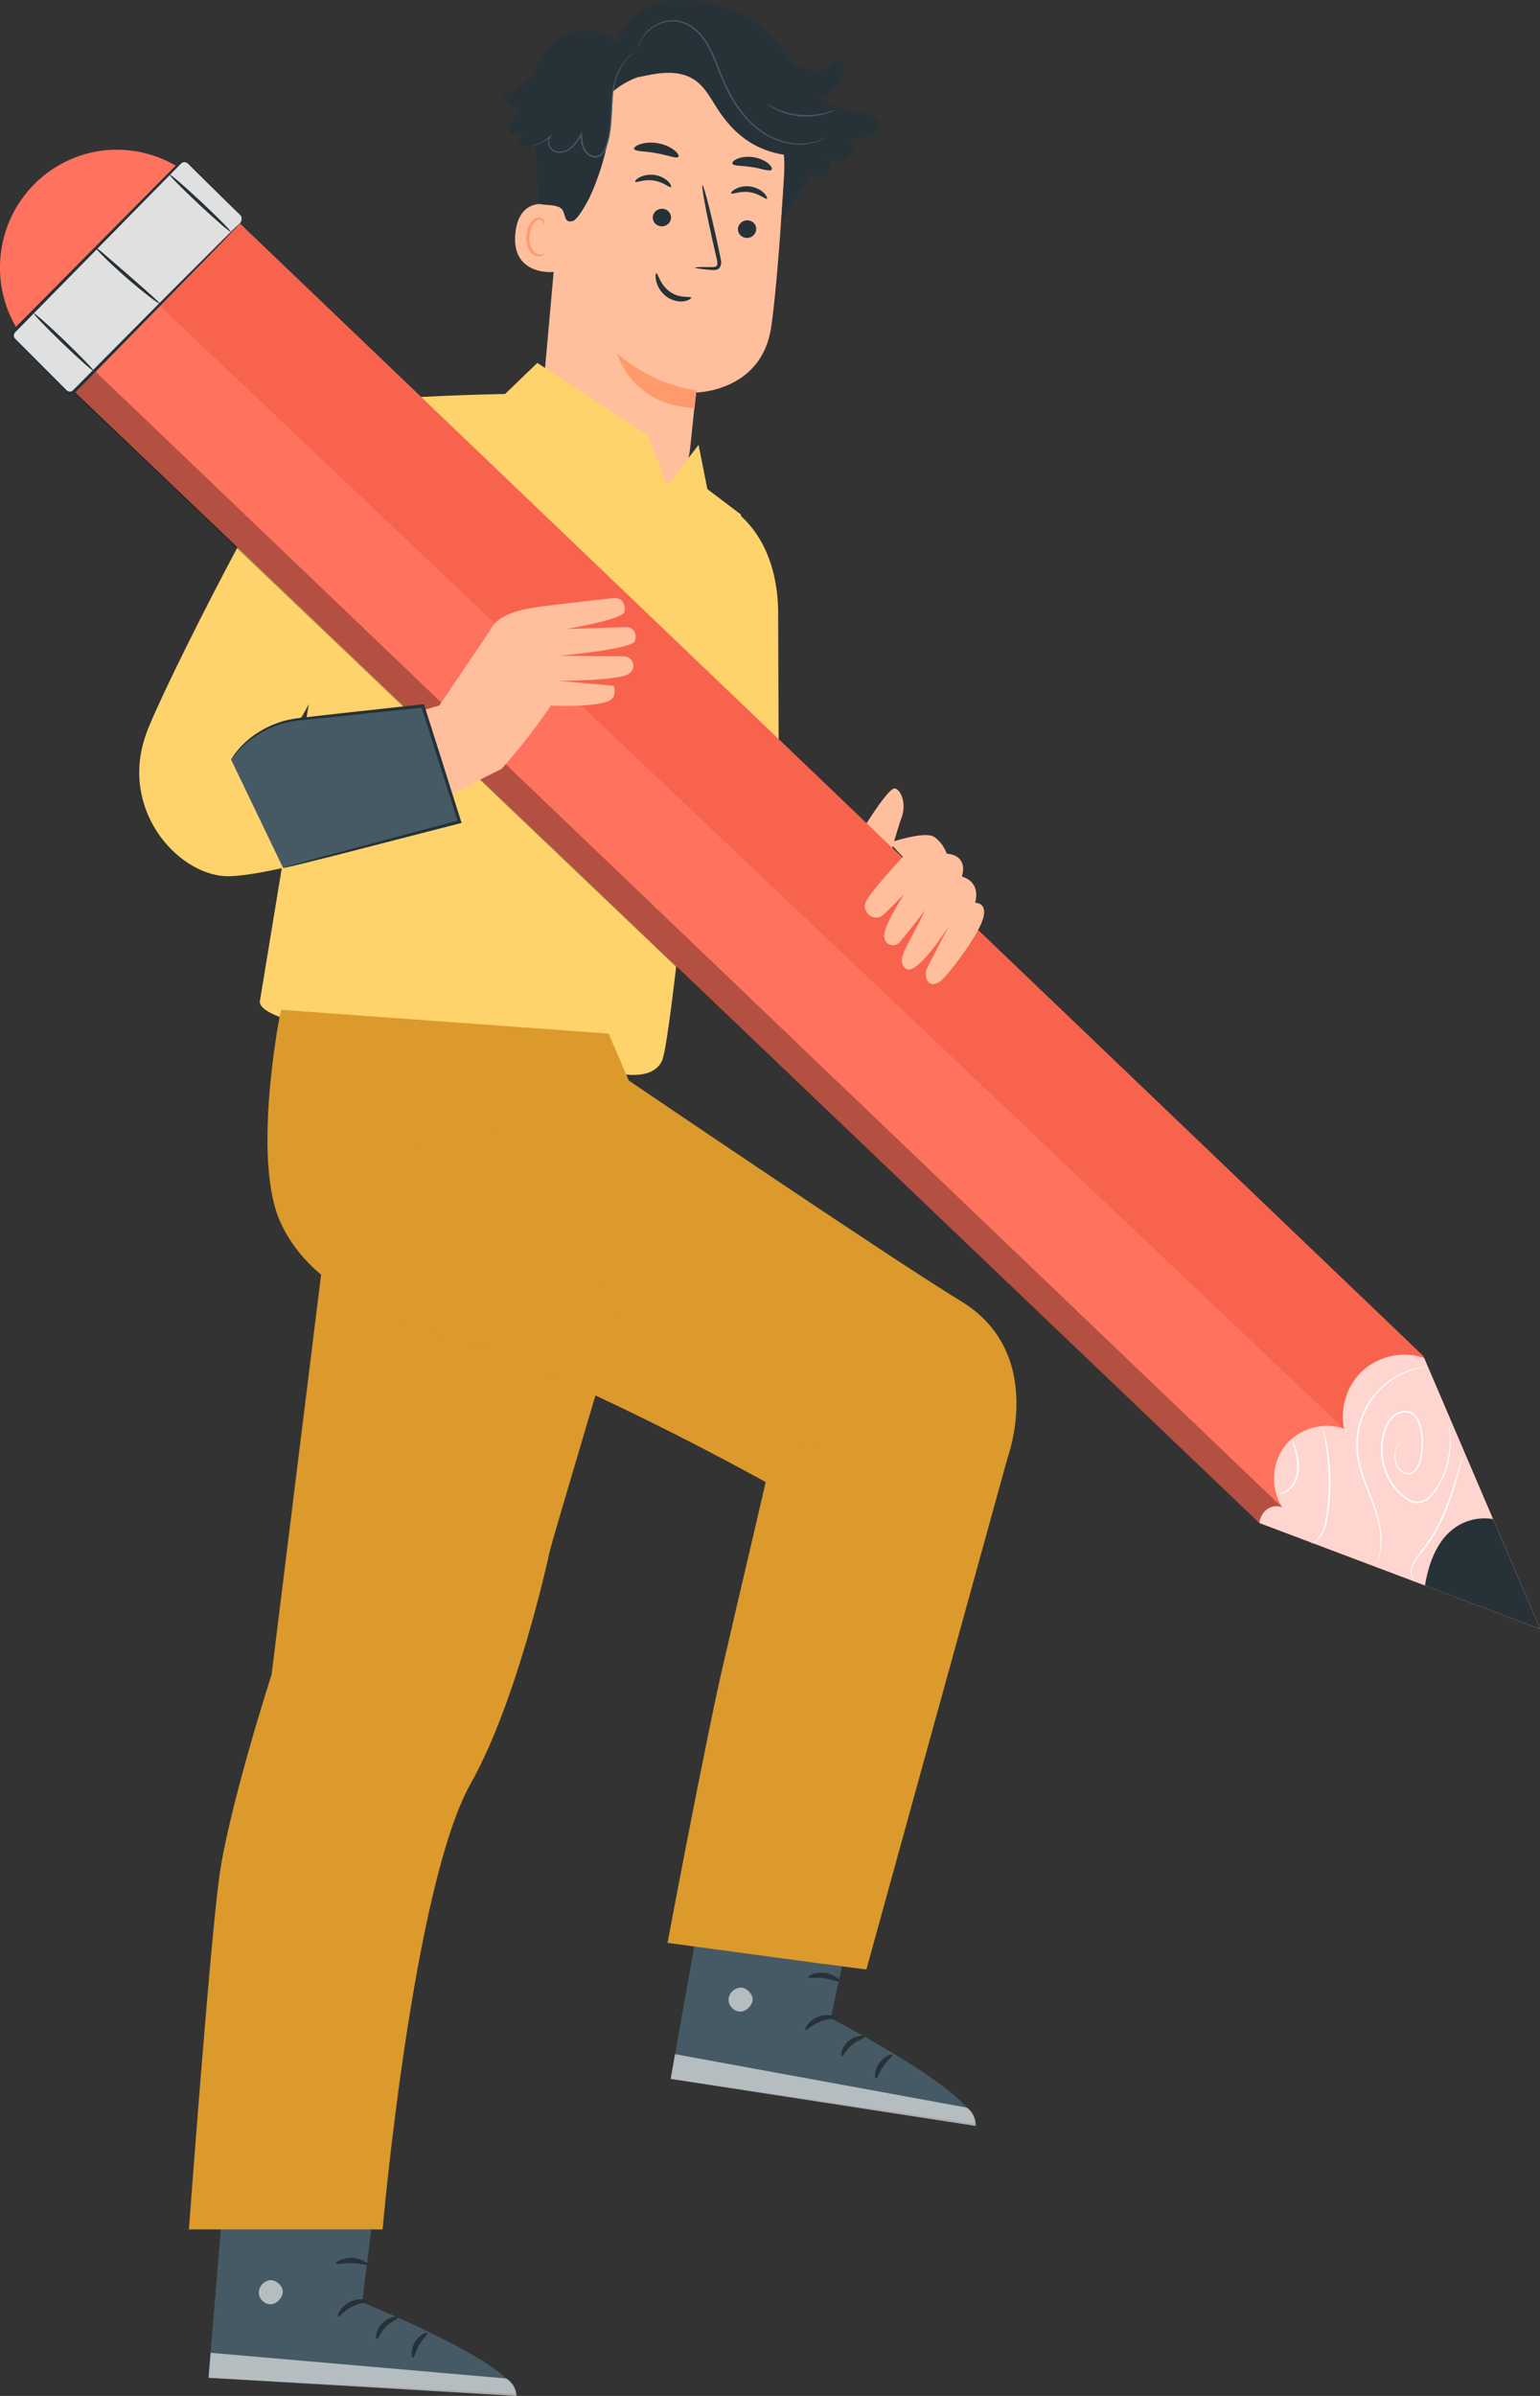 <svg width="18" height="28" viewBox="0 0 18 28" fill="none" xmlns="http://www.w3.org/2000/svg">
<rect x="0" y="0" width="18" height="28" fill="#333333" stroke="none"/>
<path d="M6.304 5.047L6.586 1.898C6.631 1.112 7.122 0.483 7.9 0.55L7.971 0.56C8.692 0.665 9.212 1.309 9.166 2.04C9.123 2.721 9.068 3.473 9.012 3.833C8.896 4.579 8.137 4.587 8.137 4.587C8.135 4.587 8.086 5.043 8.064 5.264L7.97 5.778L7.589 5.584L6.304 5.047Z" fill="#FFBF9D"/>
<path d="M8.14 4.562C8.14 4.562 7.668 4.522 7.215 4.133C7.215 4.133 7.367 4.729 8.117 4.769L8.14 4.562Z" fill="#FF9A6C"/>
<path d="M8.838 2.687C8.832 2.744 8.779 2.786 8.721 2.78C8.662 2.775 8.619 2.725 8.626 2.668C8.632 2.612 8.685 2.57 8.743 2.575C8.802 2.58 8.845 2.63 8.838 2.687Z" fill="#263238"/>
<path d="M8.964 2.322C8.949 2.334 8.877 2.263 8.763 2.246C8.649 2.229 8.557 2.275 8.547 2.26C8.541 2.252 8.558 2.229 8.598 2.208C8.638 2.186 8.703 2.169 8.774 2.18C8.845 2.191 8.901 2.226 8.931 2.258C8.962 2.29 8.971 2.316 8.964 2.322Z" fill="#263238"/>
<path d="M7.843 2.552C7.837 2.609 7.784 2.65 7.726 2.645C7.667 2.64 7.624 2.589 7.63 2.533C7.636 2.476 7.689 2.435 7.748 2.44C7.806 2.445 7.849 2.495 7.843 2.552Z" fill="#263238"/>
<path d="M7.842 2.186C7.827 2.198 7.755 2.127 7.641 2.11C7.528 2.092 7.435 2.139 7.425 2.124C7.42 2.116 7.437 2.093 7.477 2.072C7.517 2.051 7.582 2.034 7.653 2.045C7.724 2.055 7.78 2.091 7.811 2.122C7.841 2.154 7.85 2.181 7.842 2.186Z" fill="#263238"/>
<path d="M8.125 3.128C8.126 3.121 8.198 3.119 8.315 3.121C8.344 3.123 8.373 3.12 8.381 3.101C8.39 3.081 8.383 3.047 8.374 3.011C8.357 2.936 8.338 2.858 8.32 2.775C8.246 2.44 8.197 2.166 8.21 2.163C8.223 2.16 8.294 2.429 8.369 2.765C8.386 2.847 8.403 2.926 8.419 3.001C8.425 3.036 8.439 3.077 8.417 3.119C8.406 3.14 8.383 3.152 8.364 3.155C8.344 3.158 8.327 3.155 8.313 3.155C8.196 3.145 8.124 3.135 8.125 3.128Z" fill="#263238"/>
<path d="M7.93 1.832C7.91 1.859 7.804 1.812 7.67 1.79C7.537 1.764 7.421 1.772 7.411 1.74C7.407 1.724 7.434 1.701 7.484 1.685C7.534 1.668 7.61 1.659 7.69 1.674C7.771 1.688 7.838 1.721 7.88 1.755C7.922 1.788 7.939 1.819 7.93 1.832Z" fill="#263238"/>
<path d="M9.017 1.985C8.99 2.008 8.9 1.969 8.789 1.953C8.677 1.934 8.58 1.944 8.561 1.914C8.553 1.899 8.572 1.875 8.616 1.856C8.66 1.837 8.73 1.825 8.807 1.837C8.884 1.849 8.948 1.882 8.983 1.913C9.02 1.945 9.03 1.973 9.017 1.985Z" fill="#263238"/>
<path d="M6.569 2.434C6.557 2.426 6.081 2.208 6.024 2.721C5.968 3.234 6.491 3.186 6.493 3.172C6.495 3.157 6.569 2.434 6.569 2.434Z" fill="#FFBF9D"/>
<path d="M6.359 2.96C6.357 2.957 6.349 2.965 6.334 2.97C6.318 2.975 6.292 2.977 6.267 2.964C6.216 2.938 6.18 2.847 6.188 2.754C6.191 2.708 6.206 2.664 6.227 2.629C6.247 2.594 6.273 2.57 6.301 2.568C6.329 2.565 6.346 2.584 6.351 2.599C6.356 2.614 6.351 2.624 6.354 2.625C6.356 2.626 6.366 2.618 6.365 2.596C6.364 2.586 6.359 2.573 6.349 2.562C6.337 2.551 6.32 2.543 6.301 2.543C6.261 2.542 6.222 2.574 6.199 2.612C6.174 2.651 6.157 2.699 6.152 2.752C6.144 2.856 6.186 2.959 6.257 2.989C6.292 3.002 6.323 2.995 6.34 2.984C6.357 2.972 6.361 2.96 6.359 2.96Z" fill="#FF9A6C"/>
<path d="M10.267 1.445C10.263 1.413 10.243 1.386 10.218 1.367C10.164 1.326 10.097 1.323 10.031 1.314C9.87 1.294 9.715 1.233 9.579 1.143C9.632 1.123 9.682 1.098 9.727 1.062C9.818 0.989 9.88 0.867 9.855 0.753C9.851 0.731 9.841 0.708 9.82 0.699C9.789 0.685 9.756 0.715 9.73 0.738C9.644 0.814 9.57 0.844 9.458 0.819C9.388 0.804 9.322 0.78 9.271 0.739C9.269 0.737 9.267 0.734 9.265 0.731C9.241 0.701 9.219 0.672 9.196 0.643C9.027 0.429 8.877 0.277 8.715 0.19C8.478 0.06 8.066 -0.028 7.799 0.01C7.532 0.049 7.275 0.234 7.209 0.498C7.078 0.358 6.859 0.334 6.674 0.385L6.67 0.383C6.464 0.431 6.329 0.629 6.247 0.824C6.243 0.835 6.239 0.846 6.235 0.857C6.156 0.956 6.055 1.037 5.939 1.087C5.919 1.096 5.896 1.108 5.891 1.13C5.886 1.151 5.903 1.172 5.919 1.186C5.962 1.226 6.015 1.255 6.071 1.271C6.047 1.317 6.021 1.362 5.99 1.404C5.963 1.439 5.931 1.482 5.947 1.523C5.959 1.555 5.996 1.572 6.03 1.572C6.064 1.57 6.095 1.555 6.126 1.54C6.098 1.591 6.07 1.642 6.042 1.692C6.112 1.713 6.187 1.715 6.258 1.703C6.279 1.897 6.271 2.252 6.305 2.385C6.44 2.403 6.475 2.392 6.54 2.423C6.625 2.462 6.573 2.616 6.693 2.584C6.755 2.568 6.869 2.355 6.896 2.298C7.071 1.915 7.161 1.493 7.161 1.072C7.253 0.994 7.36 0.933 7.474 0.895L7.464 0.902C7.681 0.852 7.924 0.808 8.111 0.929C8.256 1.023 8.327 1.194 8.428 1.334C8.618 1.601 8.849 1.759 9.171 1.81C9.175 2.04 9.142 2.412 9.128 2.625L9.355 2.223V2.224C9.372 2.201 9.387 2.177 9.402 2.153L9.407 2.146V2.145C9.43 2.107 9.452 2.069 9.479 2.031C9.48 2.032 9.481 2.033 9.481 2.034C9.583 2.147 9.768 2.013 9.693 1.879C9.678 1.852 9.659 1.828 9.636 1.808C9.683 1.863 9.758 1.895 9.828 1.882C9.899 1.869 9.96 1.805 9.962 1.733C9.964 1.684 9.934 1.636 9.892 1.612C9.983 1.63 10.079 1.62 10.164 1.584C10.22 1.557 10.277 1.514 10.267 1.445Z" fill="#263238"/>
<path d="M7.433 0.61C7.435 0.612 7.4 0.626 7.35 0.67C7.302 0.714 7.244 0.794 7.208 0.907C7.19 0.963 7.175 1.026 7.167 1.096C7.159 1.165 7.156 1.239 7.153 1.318C7.149 1.397 7.145 1.479 7.13 1.565C7.123 1.607 7.113 1.651 7.099 1.693C7.085 1.735 7.068 1.78 7.032 1.813C7.003 1.839 6.958 1.848 6.922 1.837C6.886 1.825 6.855 1.802 6.834 1.772C6.793 1.709 6.789 1.636 6.784 1.572L6.8 1.576C6.768 1.63 6.735 1.683 6.691 1.723C6.648 1.764 6.591 1.787 6.537 1.787C6.509 1.786 6.483 1.778 6.461 1.764C6.439 1.75 6.425 1.729 6.415 1.706C6.406 1.684 6.403 1.66 6.407 1.638C6.411 1.616 6.422 1.596 6.437 1.582L6.444 1.59C6.38 1.65 6.315 1.678 6.271 1.693C6.249 1.7 6.231 1.704 6.219 1.706C6.207 1.709 6.201 1.709 6.201 1.709C6.201 1.708 6.207 1.706 6.219 1.703C6.23 1.7 6.247 1.695 6.269 1.687C6.312 1.671 6.376 1.641 6.438 1.582L6.445 1.59C6.417 1.614 6.411 1.661 6.428 1.701C6.436 1.721 6.45 1.741 6.47 1.752C6.489 1.765 6.513 1.772 6.538 1.772C6.588 1.773 6.641 1.75 6.682 1.712C6.723 1.673 6.755 1.622 6.786 1.567L6.8 1.544L6.802 1.571C6.807 1.635 6.811 1.706 6.85 1.761C6.869 1.788 6.897 1.81 6.929 1.819C6.961 1.83 6.997 1.822 7.022 1.799C7.054 1.771 7.07 1.728 7.084 1.687C7.098 1.645 7.108 1.604 7.115 1.561C7.13 1.477 7.133 1.395 7.138 1.317C7.142 1.238 7.145 1.163 7.154 1.093C7.163 1.024 7.178 0.96 7.198 0.902C7.235 0.788 7.297 0.708 7.348 0.665C7.398 0.622 7.433 0.61 7.433 0.61Z" fill="#455A64"/>
<path d="M9.657 1.605C9.657 1.605 9.655 1.607 9.65 1.61C9.645 1.613 9.639 1.616 9.631 1.622C9.622 1.627 9.611 1.633 9.597 1.639C9.583 1.645 9.567 1.652 9.549 1.657C9.476 1.683 9.361 1.703 9.223 1.679C9.086 1.655 8.927 1.587 8.792 1.46C8.655 1.335 8.542 1.161 8.456 0.967C8.412 0.87 8.378 0.771 8.339 0.68C8.301 0.588 8.256 0.502 8.198 0.432C8.141 0.362 8.073 0.306 7.998 0.276C7.961 0.26 7.923 0.253 7.887 0.25C7.85 0.248 7.814 0.251 7.78 0.258C7.714 0.272 7.658 0.302 7.614 0.335C7.571 0.367 7.54 0.403 7.517 0.435C7.476 0.501 7.469 0.544 7.466 0.543C7.466 0.543 7.466 0.54 7.468 0.535C7.469 0.529 7.472 0.521 7.474 0.512C7.48 0.493 7.492 0.465 7.511 0.431C7.533 0.398 7.564 0.36 7.608 0.327C7.652 0.293 7.709 0.261 7.777 0.245C7.811 0.238 7.848 0.234 7.887 0.236C7.925 0.239 7.965 0.246 8.003 0.262C8.08 0.292 8.152 0.349 8.21 0.421C8.269 0.492 8.315 0.58 8.354 0.672C8.394 0.765 8.427 0.863 8.471 0.959C8.556 1.151 8.667 1.323 8.801 1.447C8.934 1.574 9.089 1.642 9.224 1.666C9.359 1.691 9.473 1.674 9.545 1.651C9.619 1.627 9.656 1.603 9.657 1.605Z" fill="#455A64"/>
<path d="M9.762 1.283C9.763 1.285 9.752 1.29 9.733 1.299C9.714 1.308 9.686 1.319 9.65 1.33C9.614 1.341 9.569 1.351 9.52 1.357C9.47 1.362 9.415 1.364 9.357 1.36C9.3 1.355 9.245 1.343 9.197 1.33C9.149 1.316 9.107 1.299 9.073 1.282C9.039 1.265 9.013 1.25 8.996 1.238C8.978 1.226 8.969 1.218 8.97 1.218C8.971 1.215 9.01 1.241 9.078 1.271C9.112 1.287 9.154 1.302 9.202 1.315C9.249 1.328 9.302 1.337 9.359 1.343C9.416 1.347 9.47 1.346 9.518 1.341C9.567 1.336 9.611 1.328 9.647 1.318C9.718 1.299 9.761 1.28 9.762 1.283Z" fill="#455A64"/>
<path d="M8.079 3.478C8.075 3.459 7.949 3.493 7.831 3.41C7.713 3.327 7.69 3.19 7.672 3.193C7.664 3.194 7.656 3.23 7.67 3.287C7.683 3.343 7.723 3.419 7.796 3.471C7.868 3.521 7.949 3.529 8.001 3.52C8.054 3.509 8.081 3.486 8.079 3.478Z" fill="#263238"/>
<path d="M4.621 4.589C4.621 4.589 4.125 4.371 3.733 4.794C3.341 5.216 1.897 8.046 1.707 8.58C1.394 9.458 2.068 10.208 2.629 10.239C3.191 10.269 5.386 9.558 5.386 9.558L4.909 8.289L3.507 8.402L4.594 6.204L4.621 4.589Z" fill="#FFD36C"/>
<path d="M7.021 7.08C7.021 7.08 7.562 9.839 7.819 10.062C8.077 10.286 10.11 11.203 10.11 11.203L10.719 10.206L9.103 9.214L9.095 7.119C9.079 6.528 8.843 6.158 8.575 5.96L7.021 7.08Z" fill="#FFD36C"/>
<path d="M8.165 5.199L7.799 5.675L7.571 5.084L6.28 4.241L5.904 4.604C5.904 4.604 4.455 4.633 4.362 4.704C4.154 4.862 3.774 7.225 3.774 7.225L3.041 11.68C2.979 11.859 3.594 11.984 3.951 12.072L7.237 12.545C7.237 12.545 7.627 12.638 7.738 12.396C7.827 12.2 8.014 10.142 8.203 9.019C8.254 8.721 8.299 7.659 8.299 7.659L8.664 6.016L8.268 5.716L8.165 5.199Z" fill="#FFD36C"/>
<path d="M4.017 7.386C4.022 7.388 3.998 7.447 3.954 7.541C3.911 7.635 3.849 7.763 3.778 7.902C3.708 8.043 3.642 8.169 3.593 8.259C3.544 8.35 3.511 8.405 3.506 8.402C3.501 8.399 3.526 8.34 3.569 8.247C3.611 8.153 3.673 8.026 3.744 7.885C3.814 7.745 3.879 7.62 3.929 7.529C3.979 7.439 4.012 7.384 4.017 7.386Z" fill="#FFD36C"/>
<path d="M7.497 5.102C7.5 5.105 7.452 5.159 7.367 5.249C7.283 5.339 7.163 5.465 7.02 5.611L7.009 5.622L6.997 5.612C6.905 5.542 6.806 5.463 6.705 5.378C6.478 5.187 6.284 5.003 6.148 4.865C6.08 4.795 6.026 4.738 5.99 4.698C5.954 4.658 5.934 4.634 5.937 4.633C5.939 4.63 5.961 4.65 6.001 4.688C6.046 4.731 6.102 4.783 6.168 4.845C6.308 4.978 6.505 5.158 6.731 5.348C6.831 5.433 6.93 5.513 7.02 5.584L6.996 5.585C7.14 5.441 7.264 5.319 7.353 5.234C7.441 5.148 7.494 5.099 7.497 5.102Z" fill="#FFD36C"/>
<path d="M8.497 6.672C8.508 6.674 8.488 6.945 8.453 7.278C8.417 7.612 8.381 7.882 8.37 7.881C8.36 7.879 8.38 7.609 8.414 7.275C8.449 6.941 8.486 6.671 8.497 6.672Z" fill="#FFD36C"/>
<path d="M9.974 9.871C9.974 9.871 10.377 9.187 10.462 9.214C10.547 9.241 10.59 9.418 10.54 9.549C10.489 9.68 10.346 10.205 10.346 10.205L9.974 9.871Z" fill="#FFBF9D"/>
<path d="M10.109 21.767L9.709 23.586C9.709 23.586 11.432 24.474 11.39 24.816L7.839 24.295L8.348 21.436L10.109 21.767Z" fill="#455A64"/>
<g opacity="0.6">
<path d="M8.646 23.23C8.574 23.236 8.513 23.304 8.516 23.377C8.519 23.449 8.587 23.513 8.66 23.508C8.731 23.503 8.807 23.423 8.796 23.352C8.785 23.28 8.7 23.21 8.632 23.232" fill="white"/>
</g>
<g opacity="0.6">
<path d="M7.839 24.295L7.89 24.006L11.302 24.631C11.302 24.631 11.408 24.697 11.404 24.845L7.839 24.295Z" fill="white"/>
</g>
<path d="M9.769 23.579C9.766 23.596 9.678 23.588 9.583 23.628C9.487 23.665 9.43 23.733 9.415 23.722C9.399 23.716 9.445 23.617 9.56 23.57C9.676 23.524 9.776 23.564 9.769 23.579Z" fill="#263238"/>
<path d="M10.111 23.802C10.112 23.82 10.032 23.835 9.96 23.898C9.886 23.958 9.857 24.035 9.84 24.031C9.823 24.031 9.829 23.927 9.921 23.851C10.011 23.774 10.114 23.785 10.111 23.802Z" fill="#263238"/>
<path d="M10.24 24.287C10.223 24.288 10.215 24.196 10.277 24.11C10.338 24.023 10.426 24 10.43 24.016C10.438 24.032 10.376 24.073 10.326 24.145C10.275 24.216 10.257 24.288 10.24 24.287Z" fill="#263238"/>
<path d="M9.814 23.154C9.804 23.168 9.73 23.13 9.631 23.118C9.533 23.105 9.451 23.123 9.445 23.107C9.438 23.093 9.524 23.042 9.639 23.057C9.755 23.071 9.825 23.142 9.814 23.154Z" fill="#263238"/>
<g opacity="0.3">
<path d="M10.029 22.128L9.958 22.452L8.227 22.114L8.279 21.82L10.029 22.128Z" fill="black"/>
</g>
<path d="M4.463 25.057L4.233 26.906C4.233 26.906 6.031 27.627 6.021 27.973L2.437 27.788L2.677 24.893L4.463 25.057Z" fill="#455A64"/>
<g opacity="0.6">
<path d="M3.142 26.651C3.071 26.664 3.016 26.738 3.026 26.81C3.035 26.882 3.11 26.939 3.181 26.927C3.252 26.915 3.32 26.828 3.303 26.758C3.285 26.688 3.194 26.625 3.128 26.654" fill="white"/>
</g>
<g opacity="0.6">
<path d="M2.438 27.788L2.462 27.496L5.917 27.796C5.917 27.796 6.029 27.853 6.038 28L2.438 27.788Z" fill="white"/>
</g>
<path d="M4.293 26.893C4.291 26.911 4.203 26.911 4.112 26.959C4.02 27.006 3.969 27.078 3.953 27.07C3.938 27.064 3.972 26.962 4.084 26.904C4.195 26.846 4.298 26.877 4.293 26.893Z" fill="#263238"/>
<path d="M4.654 27.083C4.656 27.1 4.578 27.123 4.512 27.192C4.444 27.259 4.422 27.339 4.405 27.336C4.388 27.337 4.385 27.233 4.469 27.149C4.552 27.064 4.655 27.066 4.654 27.083Z" fill="#263238"/>
<path d="M4.827 27.554C4.811 27.556 4.795 27.466 4.848 27.374C4.901 27.281 4.986 27.25 4.993 27.266C5.002 27.282 4.944 27.328 4.901 27.404C4.856 27.479 4.844 27.554 4.827 27.554Z" fill="#263238"/>
<path d="M4.299 26.465C4.29 26.481 4.212 26.449 4.113 26.448C4.014 26.443 3.934 26.47 3.926 26.454C3.917 26.441 3.998 26.382 4.114 26.387C4.232 26.39 4.308 26.453 4.299 26.465Z" fill="#263238"/>
<g opacity="0.3">
<path d="M4.417 25.423L4.376 25.753L2.621 25.58L2.646 25.282L4.417 25.423Z" fill="black"/>
</g>
<path d="M2.725 3.278C2.808 2.523 2.268 1.842 1.517 1.758C0.767 1.674 0.091 2.219 0.008 2.975C-0.075 3.73 0.466 4.411 1.216 4.495C1.966 4.579 2.642 4.034 2.725 3.278Z" fill="#FF725E"/>
<path d="M18 19.036L16.636 15.847L2.667 2.481L0.823 4.533L14.719 17.798L18 19.036Z" fill="#FF725E"/>
<g opacity="0.7">
<path d="M14.719 17.798C14.74 17.662 14.857 17.566 14.986 17.615C14.848 17.399 14.862 17.096 15.021 16.895C15.179 16.694 15.47 16.61 15.709 16.698C15.658 16.449 15.749 16.176 15.938 16.009C16.128 15.841 16.408 15.786 16.646 15.87L18 19.036L14.719 17.798Z" fill="white"/>
</g>
<path d="M17.451 17.753C17.451 17.753 16.808 17.604 16.655 18.529L18 19.036L17.451 17.753Z" fill="#263238"/>
<path opacity="0.3" d="M15.709 16.698L1.858 3.564L2.729 2.544L16.636 15.847L16.646 15.87C16.646 15.87 16.509 15.814 16.333 15.835C16.215 15.849 16.074 15.896 15.953 15.995C15.798 16.123 15.727 16.288 15.704 16.427C15.679 16.578 15.709 16.698 15.709 16.698Z" fill="#E84126"/>
<path opacity="0.3" d="M14.986 17.615L1.055 4.284L0.824 4.553L14.718 17.798C14.718 17.798 14.741 17.598 14.936 17.602C14.952 17.603 14.968 17.61 14.986 17.615Z" fill="black"/>
<path d="M16.442 16.896C16.441 16.898 16.437 16.881 16.413 16.873C16.39 16.865 16.343 16.871 16.323 16.918C16.304 16.962 16.305 17.026 16.321 17.093C16.331 17.125 16.348 17.159 16.377 17.184C16.406 17.209 16.449 17.223 16.489 17.209C16.529 17.197 16.558 17.158 16.576 17.115C16.596 17.072 16.604 17.022 16.61 16.971C16.622 16.869 16.618 16.754 16.583 16.645C16.565 16.591 16.532 16.538 16.477 16.515C16.424 16.493 16.359 16.508 16.31 16.543C16.211 16.619 16.172 16.758 16.161 16.888C16.142 17.156 16.28 17.415 16.48 17.528C16.53 17.554 16.588 17.556 16.637 17.533C16.686 17.511 16.724 17.472 16.755 17.432C16.816 17.349 16.859 17.261 16.888 17.178C16.946 17.011 16.951 16.864 16.946 16.766C16.942 16.717 16.937 16.678 16.932 16.653C16.928 16.627 16.926 16.613 16.926 16.613C16.926 16.613 16.943 16.666 16.953 16.766C16.96 16.865 16.959 17.013 16.901 17.183C16.872 17.267 16.83 17.357 16.768 17.442C16.737 17.484 16.697 17.525 16.644 17.549C16.593 17.575 16.526 17.572 16.472 17.545C16.263 17.428 16.122 17.163 16.142 16.888C16.146 16.82 16.162 16.753 16.185 16.69C16.209 16.628 16.245 16.568 16.299 16.529C16.352 16.491 16.424 16.474 16.485 16.5C16.546 16.525 16.582 16.584 16.6 16.64C16.636 16.755 16.639 16.869 16.627 16.974C16.62 17.026 16.611 17.077 16.59 17.123C16.57 17.168 16.539 17.21 16.493 17.224C16.447 17.239 16.4 17.222 16.37 17.195C16.338 17.168 16.32 17.131 16.311 17.097C16.295 17.027 16.295 16.963 16.317 16.916C16.339 16.866 16.391 16.861 16.414 16.871C16.44 16.879 16.442 16.897 16.442 16.896Z" fill="white"/>
<path d="M16.085 18.282C16.083 18.281 16.102 18.246 16.119 18.178C16.137 18.109 16.146 18.006 16.127 17.882C16.109 17.757 16.06 17.614 15.997 17.458C15.937 17.303 15.863 17.129 15.854 16.932C15.845 16.735 15.899 16.549 15.986 16.405C16.073 16.259 16.192 16.157 16.301 16.092C16.41 16.027 16.511 15.998 16.579 15.983C16.649 15.969 16.688 15.969 16.688 15.969C16.688 15.97 16.678 15.972 16.66 15.975C16.641 15.977 16.615 15.982 16.581 15.99C16.513 16.006 16.415 16.038 16.308 16.103C16.201 16.169 16.085 16.27 16.001 16.413C15.917 16.555 15.863 16.738 15.872 16.93C15.881 17.123 15.953 17.296 16.012 17.452C16.074 17.607 16.123 17.752 16.139 17.879C16.157 18.006 16.146 18.111 16.125 18.18C16.107 18.248 16.085 18.282 16.085 18.282Z" fill="white"/>
<path d="M15.324 18.039C15.32 18.036 15.409 18.01 15.459 17.888C15.507 17.769 15.523 17.586 15.53 17.39C15.535 17.192 15.517 17.013 15.496 16.885C15.487 16.821 15.476 16.77 15.469 16.734C15.461 16.698 15.458 16.679 15.459 16.678C15.461 16.678 15.467 16.697 15.476 16.733C15.486 16.767 15.498 16.819 15.509 16.884C15.534 17.011 15.555 17.192 15.549 17.392C15.547 17.491 15.539 17.586 15.527 17.671C15.515 17.757 15.499 17.834 15.472 17.894C15.445 17.955 15.406 17.995 15.376 18.016C15.344 18.035 15.324 18.039 15.324 18.039Z" fill="white"/>
<path d="M15.099 16.817C15.101 16.816 15.12 16.855 15.143 16.922C15.164 16.989 15.192 17.087 15.179 17.197C15.168 17.307 15.103 17.397 15.041 17.433C15.011 17.453 14.983 17.461 14.963 17.465C14.943 17.469 14.932 17.468 14.932 17.467C14.931 17.463 14.977 17.461 15.033 17.421C15.09 17.383 15.148 17.3 15.159 17.194C15.171 17.088 15.147 16.993 15.129 16.925C15.109 16.859 15.096 16.817 15.099 16.817Z" fill="white"/>
<path d="M16.52 18.485C16.52 18.485 16.517 18.48 16.514 18.469C16.51 18.459 16.505 18.444 16.499 18.424C16.494 18.404 16.486 18.379 16.489 18.349C16.491 18.318 16.505 18.286 16.523 18.254C16.559 18.189 16.616 18.122 16.672 18.044C16.729 17.966 16.782 17.873 16.83 17.773C16.927 17.572 16.985 17.377 17.028 17.237C17.045 17.176 17.062 17.121 17.077 17.07C17.089 17.031 17.096 17.009 17.097 17.01C17.099 17.01 17.093 17.032 17.084 17.072C17.074 17.113 17.059 17.17 17.04 17.241C17.001 17.383 16.945 17.579 16.847 17.782C16.798 17.883 16.743 17.976 16.686 18.054C16.628 18.133 16.57 18.199 16.534 18.261C16.491 18.322 16.493 18.383 16.505 18.422C16.516 18.462 16.522 18.484 16.52 18.485Z" fill="white"/>
<path d="M2.807 2.606L0.864 4.575C0.837 4.602 0.792 4.603 0.764 4.575L0.162 3.972C0.135 3.945 0.134 3.899 0.162 3.872L2.105 1.903C2.132 1.875 2.177 1.874 2.205 1.903L2.807 2.506C2.835 2.533 2.835 2.578 2.807 2.606Z" fill="#E0E0E0"/>
<path d="M2.807 2.606C2.807 2.605 2.812 2.6 2.818 2.589C2.823 2.577 2.829 2.557 2.821 2.534C2.813 2.511 2.785 2.493 2.759 2.466C2.732 2.439 2.701 2.409 2.667 2.376C2.597 2.307 2.513 2.224 2.414 2.127C2.365 2.079 2.313 2.027 2.257 1.972C2.243 1.958 2.229 1.944 2.215 1.93C2.2 1.915 2.189 1.901 2.172 1.898C2.156 1.892 2.138 1.895 2.124 1.905C2.111 1.915 2.094 1.934 2.08 1.948C1.591 2.446 0.919 3.129 0.176 3.885C0.159 3.902 0.157 3.932 0.171 3.951C0.189 3.971 0.216 3.997 0.238 4.019C0.284 4.065 0.33 4.111 0.376 4.157C0.467 4.249 0.557 4.339 0.645 4.427C0.69 4.472 0.733 4.516 0.777 4.559C0.793 4.578 0.819 4.581 0.839 4.572C0.844 4.569 0.848 4.566 0.852 4.562L0.868 4.546L0.9 4.514C0.985 4.428 1.068 4.345 1.148 4.263C1.472 3.937 1.763 3.644 2.008 3.397C2.253 3.153 2.451 2.955 2.591 2.815C2.659 2.749 2.712 2.696 2.75 2.658C2.767 2.642 2.781 2.629 2.793 2.618C2.801 2.61 2.807 2.606 2.807 2.606C2.808 2.606 2.804 2.612 2.795 2.621C2.784 2.632 2.771 2.647 2.755 2.664C2.717 2.704 2.666 2.757 2.601 2.827C2.463 2.968 2.268 3.169 2.027 3.416C1.783 3.666 1.494 3.96 1.173 4.288C1.092 4.37 1.009 4.454 0.925 4.54L0.893 4.572L0.877 4.588C0.871 4.595 0.862 4.601 0.854 4.605C0.82 4.624 0.774 4.614 0.749 4.586C0.706 4.543 0.662 4.499 0.618 4.454C0.529 4.366 0.439 4.276 0.349 4.184C0.303 4.139 0.257 4.093 0.21 4.046C0.187 4.022 0.165 4.003 0.14 3.974C0.114 3.939 0.119 3.887 0.149 3.857C0.894 3.105 1.569 2.425 2.06 1.929C2.077 1.913 2.087 1.899 2.108 1.883C2.129 1.869 2.156 1.865 2.179 1.872C2.204 1.88 2.219 1.899 2.232 1.912C2.246 1.927 2.26 1.941 2.274 1.955C2.329 2.011 2.381 2.063 2.429 2.112C2.525 2.211 2.609 2.295 2.677 2.365C2.711 2.4 2.741 2.431 2.767 2.458C2.792 2.486 2.82 2.505 2.828 2.533C2.836 2.56 2.828 2.58 2.821 2.591C2.813 2.603 2.807 2.606 2.807 2.606Z" fill="#263238"/>
<path d="M0.396 3.663C0.403 3.655 0.566 3.799 0.758 3.984C0.95 4.169 1.1 4.326 1.094 4.334C1.086 4.341 0.924 4.197 0.731 4.012C0.539 3.827 0.388 3.67 0.396 3.663Z" fill="#263238"/>
<path d="M1.113 2.889C1.12 2.881 1.288 3.03 1.497 3.211C1.705 3.393 1.874 3.54 1.867 3.549C1.861 3.557 1.68 3.423 1.472 3.241C1.263 3.058 1.105 2.896 1.113 2.889Z" fill="#263238"/>
<path d="M2.697 2.709C2.689 2.716 2.523 2.573 2.325 2.388C2.127 2.202 1.973 2.046 1.98 2.038C1.987 2.03 2.154 2.174 2.352 2.359C2.55 2.545 2.704 2.702 2.697 2.709Z" fill="#263238"/>
<path d="M7.159 6.991C7.159 6.991 6.501 7.063 6.304 7.091C6.107 7.119 5.841 7.173 5.75 7.331C5.712 7.395 5.135 8.245 5.135 8.245L4.915 8.308L5.268 9.284L5.863 8.985C5.863 8.985 6.066 8.757 6.227 8.541C6.389 8.325 6.438 8.246 6.438 8.246C6.438 8.246 7.028 8.274 7.147 8.171C7.213 8.114 7.173 8.014 7.173 8.014L6.53 7.957C6.53 7.957 7.229 7.955 7.345 7.877C7.356 7.87 7.365 7.863 7.373 7.855C7.44 7.787 7.387 7.67 7.292 7.67L6.54 7.664C6.54 7.664 7.404 7.586 7.423 7.488C7.427 7.471 7.428 7.455 7.429 7.441C7.432 7.378 7.382 7.326 7.32 7.328L6.615 7.351C6.615 7.351 7.297 7.24 7.303 7.144C7.315 6.962 7.159 6.991 7.159 6.991Z" fill="#FFBF9D"/>
<path d="M2.701 8.877C2.877 8.605 3.185 8.434 3.507 8.402C3.538 8.399 4.941 8.248 4.941 8.248L5.371 9.602L3.309 10.143" fill="#455A64"/>
<path d="M3.31 10.143C3.31 10.142 3.323 10.137 3.349 10.13C3.378 10.121 3.415 10.11 3.462 10.097C3.566 10.069 3.71 10.028 3.89 9.979C4.259 9.88 4.773 9.743 5.367 9.585L5.354 9.609C5.274 9.356 5.187 9.083 5.096 8.8C5.037 8.613 4.98 8.431 4.924 8.256L4.944 8.269C4.603 8.305 4.284 8.338 3.994 8.369C3.85 8.384 3.714 8.398 3.587 8.41C3.459 8.421 3.344 8.44 3.243 8.476C3.041 8.546 2.904 8.657 2.821 8.739C2.738 8.824 2.705 8.881 2.702 8.878C2.701 8.878 2.709 8.863 2.726 8.837C2.743 8.811 2.771 8.774 2.811 8.73C2.892 8.643 3.03 8.527 3.235 8.452C3.336 8.413 3.457 8.393 3.584 8.381C3.711 8.367 3.846 8.351 3.99 8.335C4.279 8.303 4.599 8.268 4.94 8.231L4.955 8.23L4.96 8.245C5.016 8.42 5.074 8.602 5.133 8.788C5.222 9.072 5.309 9.345 5.389 9.598L5.395 9.617L5.376 9.622C4.78 9.775 4.265 9.908 3.895 10.003C3.714 10.048 3.569 10.084 3.465 10.11C3.417 10.121 3.38 10.13 3.35 10.137C3.324 10.141 3.31 10.144 3.31 10.143Z" fill="#263238"/>
<path d="M10.397 9.848C10.397 9.848 10.81 9.706 10.92 9.781C11.029 9.856 11.066 9.977 11.066 9.977C11.066 9.977 11.319 9.979 11.243 10.245C11.243 10.245 11.465 10.289 11.398 10.55C11.398 10.55 11.56 10.545 11.482 10.76C11.405 10.975 11.073 11.404 10.997 11.462C10.839 11.582 10.796 11.393 10.834 11.317C10.873 11.241 11.09 10.823 11.09 10.823C11.09 10.823 10.714 11.419 10.587 11.32C10.514 11.263 10.53 11.175 10.626 11.001C10.692 10.879 10.814 10.64 10.814 10.64L10.519 11.007C10.463 11.076 10.352 11.049 10.337 10.962C10.332 10.931 10.335 10.894 10.352 10.85C10.422 10.669 10.57 10.449 10.57 10.449L10.331 10.686C10.277 10.739 10.187 10.735 10.141 10.675C10.112 10.637 10.096 10.589 10.122 10.535C10.188 10.402 10.553 10.014 10.553 10.014L10.397 9.848Z" fill="#FFBF9D"/>
<path d="M3.286 11.801C3.286 11.801 2.944 13.534 3.292 14.29C3.641 15.046 4.555 15.408 5.506 15.701C6.777 16.094 8.972 17.311 8.972 17.311C8.972 17.311 8.688 18.573 8.5 19.328C8.32 20.054 7.817 22.694 7.817 22.694L10.127 23.014L11.775 17.043C11.775 17.043 12.235 15.816 11.235 15.208C10.379 14.686 7.349 12.627 7.349 12.627L7.114 12.079L3.286 11.801Z" fill="#DB9A2B"/>
<path d="M3.328 13.864L3.758 14.857L3.174 19.572C3.174 19.572 2.673 21.122 2.562 21.941C2.451 22.759 2.208 26.054 2.208 26.054H4.472C4.472 26.054 4.823 22.045 5.503 20.841C6.038 19.893 6.402 18.242 6.424 18.135C6.446 18.027 7.235 15.385 7.235 15.385L6.129 13.092L3.328 13.864Z" fill="#DB9A2B"/>
<path d="M9.772 16.759C9.776 16.77 9.567 16.844 9.346 17C9.124 17.154 8.984 17.326 8.974 17.318C8.97 17.315 9.001 17.268 9.061 17.2C9.12 17.133 9.211 17.047 9.324 16.968C9.437 16.889 9.549 16.833 9.632 16.799C9.715 16.767 9.77 16.755 9.772 16.759Z" fill="#DB9A2B"/>
<path d="M10.127 23.015C10.127 23.015 10.114 23.014 10.087 23.011C10.059 23.007 10.019 23.003 9.968 22.996C9.862 22.982 9.707 22.962 9.509 22.936C9.109 22.882 8.532 22.804 7.816 22.707L7.802 22.705L7.805 22.691C7.935 22.001 8.092 21.181 8.278 20.269C8.324 20.041 8.373 19.807 8.426 19.569C8.482 19.331 8.538 19.088 8.595 18.84C8.711 18.346 8.831 17.833 8.953 17.306L8.963 17.327C8.793 17.234 8.611 17.136 8.426 17.038C7.912 16.767 7.404 16.514 6.907 16.284C6.409 16.056 5.922 15.847 5.443 15.698C4.963 15.547 4.508 15.382 4.12 15.154C3.927 15.04 3.75 14.909 3.604 14.758C3.458 14.607 3.342 14.437 3.267 14.259C3.191 14.081 3.165 13.896 3.145 13.724C3.137 13.638 3.13 13.554 3.129 13.473C3.125 13.391 3.126 13.312 3.127 13.236C3.131 12.931 3.157 12.67 3.182 12.457C3.207 12.244 3.233 12.08 3.253 11.968C3.264 11.914 3.272 11.872 3.277 11.842C3.283 11.813 3.286 11.799 3.286 11.799C3.286 11.799 3.285 11.814 3.281 11.842C3.276 11.872 3.269 11.915 3.261 11.969C3.244 12.081 3.219 12.245 3.196 12.458C3.174 12.67 3.151 12.931 3.148 13.236C3.148 13.312 3.148 13.39 3.152 13.472C3.154 13.553 3.161 13.636 3.17 13.721C3.191 13.891 3.216 14.074 3.292 14.248C3.367 14.422 3.481 14.589 3.625 14.736C3.77 14.884 3.944 15.013 4.137 15.126C4.523 15.351 4.975 15.515 5.454 15.664C5.936 15.813 6.425 16.021 6.924 16.249C7.421 16.479 7.93 16.733 8.445 17.003C8.629 17.101 8.812 17.198 8.982 17.292L8.995 17.299L8.992 17.313C8.869 17.84 8.748 18.353 8.632 18.848C8.575 19.095 8.518 19.337 8.462 19.575C8.409 19.813 8.359 20.046 8.312 20.275C8.124 21.186 7.964 22.006 7.83 22.694L7.819 22.679C8.535 22.78 9.111 22.862 9.511 22.92C9.709 22.949 9.862 22.971 9.969 22.987C10.02 22.995 10.06 23.001 10.088 23.005C10.114 23.011 10.127 23.015 10.127 23.015Z" fill="#DB9A2B"/>
</svg>
